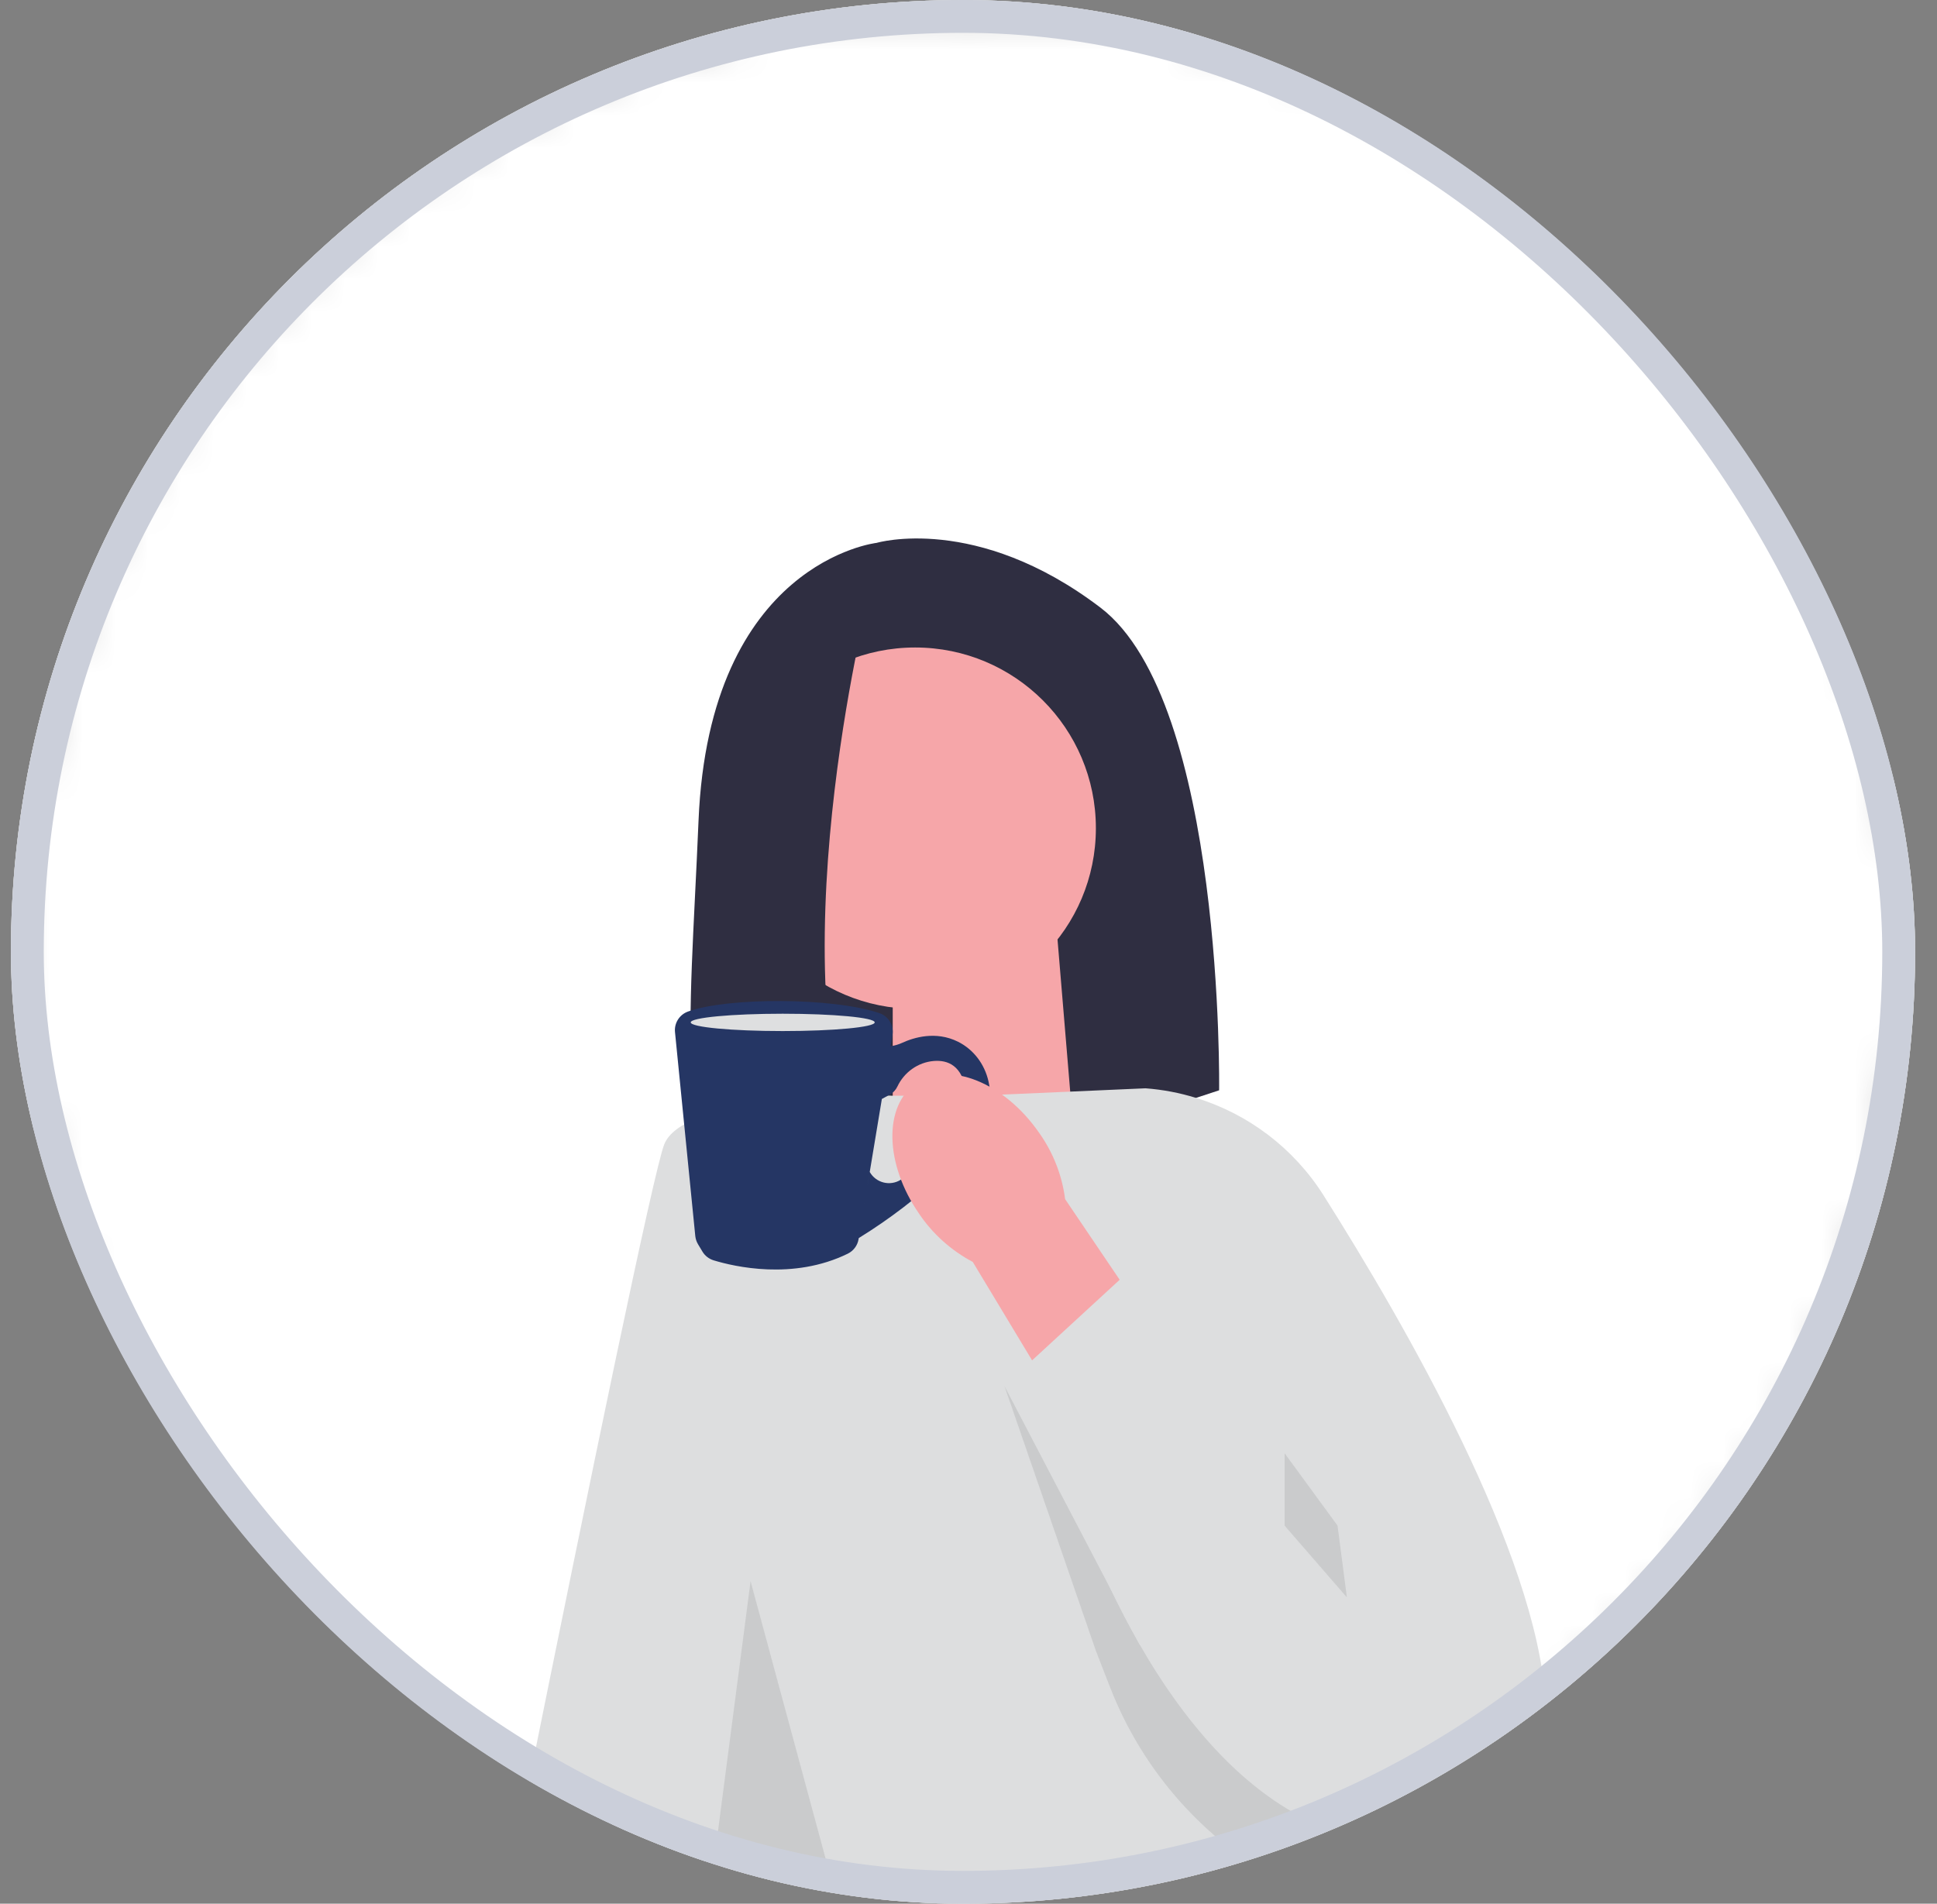 <svg width="59" height="58" viewBox="0 0 59 58" fill="none" xmlns="http://www.w3.org/2000/svg">
<rect x="0" y="0" width="59" height="58" fill="#808080" stroke="none"/>
<g clip-path="url(#clip0_44_245)">
<rect x="0.333" width="58" height="58" rx="29" fill="white"/>
<mask id="path-3-inside-1_44_245" fill="white">
<path d="M29.333 58C28.672 58 28.013 57.978 27.374 57.935C26.716 57.891 26.055 57.824 25.41 57.736C25.126 57.698 24.87 57.66 24.625 57.62C23.899 57.502 23.159 57.352 22.427 57.173C22.176 57.113 21.932 57.05 21.699 56.984C21.617 56.963 21.534 56.94 21.451 56.916C21.098 56.817 20.755 56.714 20.435 56.61C20.415 56.604 20.391 56.596 20.367 56.588C20.078 56.495 19.777 56.392 19.472 56.281C19.214 56.188 18.954 56.09 18.676 55.98C17.768 55.622 16.864 55.21 15.989 54.756C11.346 52.345 7.434 48.719 4.672 44.269C1.834 39.691 0.333 34.411 0.333 29C0.333 21.253 3.35 13.97 8.827 8.493C14.304 3.016 21.587 0 29.333 0C37.079 0 44.362 3.016 49.84 8.493C55.317 13.97 58.333 21.253 58.333 29C58.333 33.551 57.308 37.908 55.288 41.949C53.361 45.803 50.541 49.244 47.129 51.897C45.503 53.163 43.741 54.257 41.892 55.146C41.682 55.247 41.458 55.35 41.188 55.472L41.159 55.485C41.126 55.5 41.095 55.514 41.062 55.528C40.859 55.618 40.653 55.706 40.449 55.79L40.357 55.829C40.302 55.852 40.247 55.875 40.192 55.896C39.444 56.199 38.677 56.473 37.909 56.708C37.34 56.885 36.744 57.049 36.137 57.195C33.924 57.728 31.635 58 29.333 58ZM29.333 0.189C21.636 0.189 14.401 3.185 8.959 8.628C3.517 14.067 0.519 21.302 0.519 29C0.519 34.377 2.011 39.622 4.832 44.169C7.575 48.591 11.464 52.195 16.076 54.59C16.946 55.041 17.844 55.45 18.747 55.806C19.023 55.916 19.281 56.013 19.537 56.105C19.841 56.215 20.14 56.318 20.427 56.411C20.449 56.418 20.471 56.425 20.492 56.431C20.812 56.535 21.151 56.638 21.503 56.737C21.585 56.76 21.667 56.783 21.749 56.805C21.98 56.869 22.223 56.932 22.472 56.993C23.199 57.17 23.933 57.319 24.656 57.436C24.898 57.476 25.153 57.514 25.435 57.553C26.075 57.64 26.732 57.707 27.386 57.75C28.02 57.793 28.675 57.815 29.332 57.815C31.619 57.815 33.894 57.546 36.093 57.016C36.697 56.871 37.289 56.708 37.855 56.533C38.616 56.299 39.38 56.027 40.123 55.726C40.179 55.705 40.232 55.682 40.285 55.66L40.394 55.614C40.59 55.533 40.79 55.447 40.987 55.36C41.02 55.346 41.051 55.332 41.082 55.318L41.111 55.305C41.379 55.184 41.602 55.081 41.81 54.98C43.648 54.097 45.399 53.01 47.014 51.752C50.403 49.114 53.206 45.697 55.121 41.867C57.128 37.853 58.146 33.523 58.146 29C58.146 21.303 55.149 14.068 49.706 8.626C44.266 3.183 37.029 0.186 29.333 0.186V0.189Z"/>
</mask>
<path d="M29.333 58C28.672 58 28.013 57.978 27.374 57.935C26.716 57.891 26.055 57.824 25.41 57.736C25.126 57.698 24.87 57.66 24.625 57.62C23.899 57.502 23.159 57.352 22.427 57.173C22.176 57.113 21.932 57.05 21.699 56.984C21.617 56.963 21.534 56.94 21.451 56.916C21.098 56.817 20.755 56.714 20.435 56.61C20.415 56.604 20.391 56.596 20.367 56.588C20.078 56.495 19.777 56.392 19.472 56.281C19.214 56.188 18.954 56.09 18.676 55.98C17.768 55.622 16.864 55.21 15.989 54.756C11.346 52.345 7.434 48.719 4.672 44.269C1.834 39.691 0.333 34.411 0.333 29C0.333 21.253 3.35 13.97 8.827 8.493C14.304 3.016 21.587 0 29.333 0C37.079 0 44.362 3.016 49.84 8.493C55.317 13.97 58.333 21.253 58.333 29C58.333 33.551 57.308 37.908 55.288 41.949C53.361 45.803 50.541 49.244 47.129 51.897C45.503 53.163 43.741 54.257 41.892 55.146C41.682 55.247 41.458 55.35 41.188 55.472L41.159 55.485C41.126 55.5 41.095 55.514 41.062 55.528C40.859 55.618 40.653 55.706 40.449 55.79L40.357 55.829C40.302 55.852 40.247 55.875 40.192 55.896C39.444 56.199 38.677 56.473 37.909 56.708C37.34 56.885 36.744 57.049 36.137 57.195C33.924 57.728 31.635 58 29.333 58ZM29.333 0.189C21.636 0.189 14.401 3.185 8.959 8.628C3.517 14.067 0.519 21.302 0.519 29C0.519 34.377 2.011 39.622 4.832 44.169C7.575 48.591 11.464 52.195 16.076 54.59C16.946 55.041 17.844 55.45 18.747 55.806C19.023 55.916 19.281 56.013 19.537 56.105C19.841 56.215 20.14 56.318 20.427 56.411C20.449 56.418 20.471 56.425 20.492 56.431C20.812 56.535 21.151 56.638 21.503 56.737C21.585 56.76 21.667 56.783 21.749 56.805C21.98 56.869 22.223 56.932 22.472 56.993C23.199 57.17 23.933 57.319 24.656 57.436C24.898 57.476 25.153 57.514 25.435 57.553C26.075 57.64 26.732 57.707 27.386 57.75C28.02 57.793 28.675 57.815 29.332 57.815C31.619 57.815 33.894 57.546 36.093 57.016C36.697 56.871 37.289 56.708 37.855 56.533C38.616 56.299 39.38 56.027 40.123 55.726C40.179 55.705 40.232 55.682 40.285 55.66L40.394 55.614C40.59 55.533 40.79 55.447 40.987 55.36C41.02 55.346 41.051 55.332 41.082 55.318L41.111 55.305C41.379 55.184 41.602 55.081 41.81 54.98C43.648 54.097 45.399 53.01 47.014 51.752C50.403 49.114 53.206 45.697 55.121 41.867C57.128 37.853 58.146 33.523 58.146 29C58.146 21.303 55.149 14.068 49.706 8.626C44.266 3.183 37.029 0.186 29.333 0.186V0.189Z" fill="#DDDEDF"/>
<path d="M27.374 57.935L28.042 47.957L28.037 47.957L27.374 57.935ZM25.41 57.736L26.768 47.828L26.755 47.827L26.742 47.825L25.41 57.736ZM24.625 57.62L26.239 47.751L26.23 47.749L24.625 57.62ZM22.427 57.173L24.798 47.458L24.783 47.455L24.768 47.451L22.427 57.173ZM21.699 56.984L24.396 47.355L24.312 47.331L24.228 47.309L21.699 56.984ZM21.451 56.916L18.741 66.542L18.747 66.544L21.451 56.916ZM20.435 56.61L23.531 47.101L23.301 47.026L23.067 46.962L20.435 56.61ZM20.367 56.588L17.297 66.105L17.361 66.126L17.426 66.146L20.367 56.588ZM19.472 56.281L22.883 46.881L22.875 46.878L22.868 46.876L19.472 56.281ZM18.676 55.98L22.347 46.678L22.345 46.678L18.676 55.98ZM15.989 54.756L11.381 63.631L11.385 63.633L15.989 54.756ZM4.672 44.269L-3.828 49.537L-3.825 49.542L4.672 44.269ZM55.288 41.949L64.233 46.421L64.233 46.421L55.288 41.949ZM47.129 51.897L40.99 44.004L40.988 44.005L47.129 51.897ZM41.892 55.146L37.559 46.133L37.546 46.139L37.532 46.146L41.892 55.146ZM41.188 55.472L45.197 64.633L45.251 64.61L45.305 64.585L41.188 55.472ZM41.159 55.485L37.15 46.324L37.075 46.356L37.001 46.391L41.159 55.485ZM41.062 55.528L37.123 46.337L37.059 46.364L36.997 46.392L41.062 55.528ZM40.449 55.79L36.648 46.541L36.596 46.562L36.544 46.584L40.449 55.79ZM40.357 55.829L44.259 65.037L44.262 65.035L40.357 55.829ZM40.192 55.896L36.612 46.559L36.528 46.591L36.444 46.625L40.192 55.896ZM37.909 56.708L34.977 47.148L34.961 47.153L34.944 47.158L37.909 56.708ZM36.137 57.195L33.799 47.472L33.791 47.474L36.137 57.195ZM29.333 0.189V10.189H39.333V0.189H29.333ZM8.959 8.628L16.028 15.701L16.031 15.698L8.959 8.628ZM4.832 44.169L-3.666 49.441L-3.665 49.442L4.832 44.169ZM16.076 54.59L11.469 63.465L11.472 63.466L16.076 54.59ZM18.747 55.806L22.439 46.513L22.429 46.509L22.419 46.505L18.747 55.806ZM19.537 56.105L22.931 46.699L22.924 46.697L19.537 56.105ZM20.427 56.411L23.589 46.924L23.548 46.91L23.506 46.896L20.427 56.411ZM20.492 56.431L23.588 46.922L23.496 46.892L23.404 46.864L20.492 56.431ZM21.503 56.737L24.236 47.118L24.227 47.115L21.503 56.737ZM21.749 56.805L24.419 47.168L24.348 47.148L24.277 47.13L21.749 56.805ZM22.472 56.993L24.845 47.278L24.837 47.276L24.829 47.275L22.472 56.993ZM24.656 57.436L26.281 47.569L26.269 47.567L26.256 47.565L24.656 57.436ZM25.435 57.553L26.789 47.645L26.776 47.643L25.435 57.553ZM27.386 57.75L28.059 47.773L28.049 47.772L28.038 47.771L27.386 57.75ZM36.093 57.016L33.756 47.293L33.75 47.294L36.093 57.016ZM37.855 56.533L34.913 46.976L34.9 46.98L37.855 56.533ZM40.123 55.726L36.543 46.389L36.454 46.423L36.365 46.459L40.123 55.726ZM40.285 55.66L44.165 64.876L44.176 64.872L44.186 64.868L40.285 55.66ZM40.394 55.614L36.582 46.369L36.537 46.387L36.493 46.406L40.394 55.614ZM40.987 55.36L37.141 46.129L37.036 46.172L36.933 46.218L40.987 55.36ZM41.082 55.318L37.074 46.156L37.008 46.185L36.943 46.214L41.082 55.318ZM41.111 55.305L45.119 64.467L45.172 64.443L45.226 64.419L41.111 55.305ZM41.81 54.98L37.477 45.968L37.467 45.972L41.81 54.98ZM47.014 51.752L40.872 43.86L40.869 43.863L47.014 51.752ZM55.121 41.867L64.065 46.34L64.066 46.339L55.121 41.867ZM49.706 8.626L42.633 15.695L42.636 15.698L49.706 8.626ZM29.333 0.186V-9.814H19.333V0.186H29.333ZM29.333 48C28.894 48 28.458 47.985 28.042 47.957L26.706 67.913C27.568 67.97 28.449 68 29.333 68V48ZM28.037 47.957C27.607 47.928 27.178 47.885 26.768 47.828L24.052 67.643C24.931 67.764 25.825 67.854 26.712 67.913L28.037 47.957ZM26.742 47.825C26.543 47.798 26.381 47.774 26.239 47.751L23.012 67.489C23.359 67.545 23.71 67.597 24.078 67.647L26.742 47.825ZM26.23 47.749C25.761 47.673 25.277 47.575 24.798 47.458L20.057 66.888C21.042 67.129 22.037 67.33 23.02 67.49L26.23 47.749ZM24.768 47.451C24.621 47.416 24.496 47.383 24.396 47.355L19.003 66.614C19.367 66.716 19.732 66.81 20.087 66.895L24.768 47.451ZM24.228 47.309C24.237 47.312 24.237 47.312 24.223 47.308C24.209 47.304 24.189 47.299 24.155 47.289L18.747 66.544C18.839 66.57 18.996 66.614 19.171 66.659L24.228 47.309ZM24.161 47.291C23.92 47.223 23.708 47.158 23.531 47.101L17.339 66.118C17.803 66.269 18.275 66.411 18.741 66.542L24.161 47.291ZM23.067 46.962C23.187 46.995 23.282 47.023 23.339 47.041C23.396 47.058 23.439 47.072 23.45 47.075C23.456 47.077 23.461 47.079 23.457 47.078C23.456 47.077 23.446 47.074 23.436 47.071C23.414 47.064 23.367 47.049 23.308 47.03L17.426 66.146C17.378 66.132 17.343 66.12 17.334 66.117C17.329 66.116 17.325 66.114 17.33 66.116C17.332 66.117 17.343 66.12 17.355 66.124C17.378 66.131 17.432 66.149 17.5 66.169C17.568 66.19 17.674 66.222 17.804 66.257L23.067 46.962ZM23.437 47.071C23.267 47.016 23.079 46.952 22.883 46.881L16.061 65.682C16.475 65.832 16.89 65.974 17.297 66.105L23.437 47.071ZM22.868 46.876C22.711 46.819 22.543 46.755 22.347 46.678L15.005 65.282C15.365 65.424 15.718 65.558 16.076 65.687L22.868 46.876ZM22.345 46.678C21.761 46.447 21.169 46.178 20.593 45.879L11.385 63.633C12.559 64.242 13.775 64.797 15.006 65.282L22.345 46.678ZM20.597 45.881C17.554 44.301 14.984 41.92 13.168 38.995L-3.825 49.542C-0.116 55.518 5.139 60.39 11.381 63.631L20.597 45.881ZM13.171 39C11.319 36.012 10.333 32.558 10.333 29H-9.667C-9.667 36.265 -7.65 43.371 -3.828 49.537L13.171 39ZM10.333 29C10.333 23.905 12.297 19.166 15.898 15.564L1.756 1.422C-5.596 8.774 -9.667 18.601 -9.667 29H10.333ZM15.898 15.564C19.499 11.963 24.238 10 29.333 10V-10C18.935 -10 9.108 -5.931 1.756 1.422L15.898 15.564ZM29.333 10C34.427 10 39.167 11.963 42.769 15.565L56.91 1.422C49.557 -5.931 39.73 -10 29.333 -10V10ZM42.769 15.565C46.37 19.166 48.333 23.905 48.333 29H68.333C68.333 18.602 64.264 8.775 56.91 1.422L42.769 15.565ZM48.333 29C48.333 32.01 47.665 34.836 46.344 37.478L64.233 46.421C66.952 40.981 68.333 35.092 68.333 29H48.333ZM46.344 37.477C45.086 39.993 43.225 42.265 40.99 44.004L53.269 59.79C57.857 56.222 61.637 51.614 64.233 46.421L46.344 37.477ZM40.988 44.005C39.916 44.839 38.761 45.555 37.559 46.133L46.224 64.159C48.722 62.958 51.089 61.487 53.271 59.789L40.988 44.005ZM37.532 46.146C37.442 46.19 37.312 46.25 37.072 46.359L45.305 64.585C45.604 64.45 45.923 64.304 46.252 64.145L37.532 46.146ZM37.18 46.311L37.15 46.324L45.167 64.647L45.197 64.633L37.18 46.311ZM37.001 46.391C37.049 46.369 37.091 46.35 37.123 46.337L45.001 64.719C45.099 64.678 45.203 64.632 45.316 64.58L37.001 46.391ZM36.997 46.392C36.881 46.443 36.762 46.494 36.648 46.541L44.25 65.04C44.543 64.919 44.838 64.793 45.127 64.664L36.997 46.392ZM36.544 46.584L36.452 46.623L44.262 65.035L44.355 64.996L36.544 46.584ZM36.456 46.622C36.489 46.608 36.542 46.586 36.612 46.559L43.771 65.234C43.952 65.164 44.116 65.097 44.259 65.037L36.456 46.622ZM36.444 46.625C35.947 46.826 35.452 47.002 34.977 47.148L40.841 66.269C41.901 65.944 42.941 65.571 43.939 65.167L36.444 46.625ZM34.944 47.158C34.59 47.268 34.204 47.374 33.799 47.472L38.474 66.918C39.284 66.723 40.09 66.502 40.874 66.258L34.944 47.158ZM33.791 47.474C32.353 47.821 30.851 48 29.333 48V68C32.418 68 35.495 67.636 38.482 66.916L33.791 47.474ZM29.333 -9.811C18.984 -9.811 9.205 -5.761 1.887 1.558L16.031 15.698C19.596 12.132 24.288 10.189 29.333 10.189V-9.811ZM1.89 1.555C-5.43 8.87 -9.481 18.651 -9.481 29H10.519C10.519 23.954 12.463 19.264 16.028 15.701L1.89 1.555ZM-9.481 29C-9.481 36.231 -7.473 43.304 -3.666 49.441L13.329 38.898C11.495 35.941 10.519 32.523 10.519 29H-9.481ZM-3.665 49.442C0.025 55.389 5.256 60.239 11.469 63.465L20.684 45.714C17.671 44.15 15.125 41.792 13.329 38.897L-3.665 49.442ZM11.472 63.466C12.642 64.073 13.852 64.625 15.074 65.107L22.419 46.505C21.837 46.275 21.25 46.008 20.681 45.713L11.472 63.466ZM15.054 65.099C15.431 65.249 15.791 65.385 16.15 65.514L22.924 46.697C22.771 46.642 22.614 46.582 22.439 46.513L15.054 65.099ZM16.143 65.512C16.544 65.657 16.948 65.795 17.348 65.925L23.506 46.896C23.331 46.84 23.138 46.774 22.931 46.699L16.143 65.512ZM17.265 65.897C17.431 65.953 17.575 65.996 17.58 65.998L23.404 46.864C23.388 46.859 23.41 46.866 23.437 46.875C23.468 46.884 23.522 46.901 23.589 46.924L17.265 65.897ZM17.396 65.94C17.86 66.091 18.326 66.231 18.779 66.359L24.227 47.115C23.977 47.044 23.764 46.98 23.588 46.922L17.396 65.94ZM18.77 66.356C18.834 66.374 19.018 66.427 19.22 66.48L24.277 47.13C24.304 47.137 24.317 47.141 24.308 47.138C24.305 47.137 24.297 47.135 24.285 47.132C24.272 47.128 24.258 47.124 24.236 47.118L18.77 66.356ZM19.078 66.442C19.412 66.534 19.76 66.625 20.115 66.711L24.829 47.275C24.686 47.24 24.548 47.204 24.419 47.168L19.078 66.442ZM20.099 66.707C21.079 66.947 22.071 67.148 23.055 67.307L26.256 47.565C25.796 47.491 25.319 47.394 24.845 47.278L20.099 66.707ZM23.03 67.303C23.377 67.361 23.727 67.413 24.094 67.462L26.776 47.643C26.58 47.616 26.421 47.592 26.281 47.569L23.03 67.303ZM24.081 67.461C24.949 67.579 25.839 67.67 26.734 67.728L28.038 47.771C27.624 47.744 27.201 47.701 26.789 47.645L24.081 67.461ZM26.713 67.727C27.573 67.785 28.452 67.815 29.332 67.815V47.815C28.899 47.815 28.469 47.8 28.059 47.773L26.713 67.727ZM29.332 67.815C32.399 67.815 35.461 67.455 38.436 66.738L33.75 47.294C32.326 47.638 30.838 47.815 29.332 47.815V67.815ZM38.43 66.739C39.238 66.545 40.036 66.326 40.809 66.087L34.9 46.98C34.542 47.09 34.156 47.197 33.756 47.293L38.43 66.739ZM40.795 66.091C41.833 65.772 42.87 65.403 43.881 64.993L36.365 46.459C35.89 46.652 35.399 46.826 34.913 46.976L40.795 66.091ZM43.702 65.064C43.933 64.975 44.133 64.89 44.165 64.876L36.404 46.444C36.389 46.45 36.385 46.452 36.383 46.452C36.383 46.453 36.389 46.45 36.401 46.445C36.424 46.435 36.475 46.415 36.543 46.389L43.702 65.064ZM44.186 64.868L44.296 64.821L36.493 46.406L36.383 46.453L44.186 64.868ZM44.206 64.858C44.495 64.74 44.775 64.619 45.04 64.501L36.933 46.218C36.804 46.275 36.686 46.326 36.582 46.369L44.206 64.858ZM44.833 64.59C45.035 64.506 45.205 64.428 45.22 64.421L36.943 46.214C36.922 46.224 36.945 46.213 36.974 46.2C37.008 46.185 37.066 46.16 37.141 46.129L44.833 64.59ZM45.089 64.48L45.119 64.467L37.104 46.143L37.074 46.156L45.089 64.48ZM45.226 64.419C45.549 64.273 45.85 64.134 46.153 63.988L37.467 45.972C37.353 46.028 37.21 46.094 36.997 46.19L45.226 64.419ZM46.143 63.993C48.626 62.799 50.984 61.335 53.159 59.641L40.869 43.863C39.813 44.685 38.669 45.394 37.477 45.968L46.143 63.993ZM53.156 59.644C57.719 56.092 61.481 51.508 64.065 46.34L46.177 37.395C44.931 39.885 43.087 42.136 40.872 43.86L53.156 59.644ZM64.066 46.339C66.772 40.925 68.146 35.064 68.146 29H48.146C48.146 31.982 47.484 34.78 46.176 37.396L64.066 46.339ZM68.146 29C68.146 18.651 64.095 8.872 56.777 1.555L42.636 15.698C46.203 19.264 48.146 23.956 48.146 29H68.146ZM56.779 1.557C49.462 -5.764 39.681 -9.814 29.333 -9.814V10.186C34.378 10.186 39.07 12.13 42.633 15.695L56.779 1.557ZM19.333 0.186V0.189H39.333V0.186H19.333Z" fill="#767676" mask="url(#path-3-inside-1_44_245)"/>
<path d="M26.699 16.54C26.699 16.54 21.605 17.115 21.277 25.002C21.004 31.575 20.444 35.238 23.117 36.609C24.074 37.099 25.197 37.142 26.218 36.807L37.134 33.218C37.134 33.218 37.298 21.387 33.519 18.512C29.739 15.636 26.7 16.54 26.7 16.54H26.699Z" fill="#2F2E41"/>
<path d="M32.716 34.671L27.192 36.487V28.535H32.204L32.716 34.671Z" fill="#F6A6A9"/>
<path d="M40.158 55.811C39.414 56.112 38.655 56.383 37.882 56.621C37.301 56.801 36.711 56.962 36.115 57.105C33.94 57.63 31.668 57.907 29.333 57.907C28.676 57.907 28.025 57.886 27.381 57.842C26.721 57.798 26.068 57.732 25.423 57.644C25.161 57.608 24.9 57.57 24.641 57.528C23.901 57.408 23.171 57.258 22.451 57.082C22.208 57.023 21.966 56.961 21.725 56.894C21.642 56.873 21.56 56.85 21.478 56.826C21.138 56.73 20.801 56.629 20.466 56.52C20.444 56.514 20.421 56.506 20.398 56.499C20.099 56.402 19.801 56.3 19.505 56.193C19.239 56.097 18.975 55.997 18.712 55.892L24.451 37.002L24.69 36.217L25.538 33.426L25.545 33.403L25.551 33.383H35.574L35.641 33.709L37.284 41.748L38.468 47.543L39.633 53.237L40.111 55.581L40.158 55.811Z" fill="#DDDEDF"/>
<path d="M27.132 33.387L26.458 36.18L26.364 36.572L26.315 36.776L23.324 49.174L21.478 56.826C21.139 56.73 20.801 56.629 20.466 56.52C20.444 56.514 20.421 56.506 20.398 56.499C20.099 56.402 19.801 56.3 19.505 56.193C19.239 56.097 18.975 55.997 18.712 55.892C17.795 55.531 16.901 55.122 16.034 54.672C17.971 45.084 19.916 35.656 20.232 34.866C20.37 34.519 20.758 34.253 21.284 34.049C21.435 33.989 21.599 33.935 21.771 33.886C22.899 33.564 24.405 33.446 25.534 33.404H25.545C25.995 33.388 26.385 33.384 26.666 33.384C26.946 33.384 27.132 33.388 27.132 33.388V33.387Z" fill="#DDDEDF"/>
<path d="M27.875 30.737C30.916 30.737 33.38 28.272 33.38 25.232C33.38 22.192 30.916 19.727 27.875 19.727C24.835 19.727 22.371 22.192 22.371 25.232C22.371 28.272 24.835 30.737 27.875 30.737Z" fill="#F6A6A9"/>
<path d="M26.371 18.594C26.371 18.594 23.342 30.894 26.71 36.645L21.965 35.637C21.965 35.637 20.127 22.174 23.824 19.727L26.372 18.594H26.371Z" fill="#2F2E41"/>
<path opacity="0.1" d="M25.423 57.644C25.161 57.608 24.9 57.57 24.641 57.528C23.902 57.408 23.171 57.258 22.451 57.082C22.208 57.023 21.966 56.961 21.725 56.894L22.035 54.519L22.862 48.173L23.234 49.548L23.576 50.814L25.423 57.644Z" fill="#272223"/>
<path opacity="0.1" d="M41.026 55.443C40.823 55.533 40.619 55.621 40.414 55.706C40.383 55.719 40.352 55.732 40.322 55.745C40.268 55.767 40.214 55.789 40.159 55.811C39.415 56.112 38.656 56.383 37.883 56.621C36.047 55.322 34.633 53.512 33.816 51.415L33.381 50.298L30.593 42.222L36.77 48.703L37.899 50.491L39.633 53.236L41.027 55.442H41.026V55.443Z" fill="#272223"/>
<path d="M47.073 51.825C45.46 53.08 43.712 54.168 41.852 55.063C41.62 55.175 41.386 55.282 41.15 55.388C41.108 55.407 41.068 55.426 41.026 55.443C40.823 55.533 40.619 55.621 40.414 55.706C40.312 55.666 40.212 55.625 40.112 55.581C39.092 55.135 38.181 54.456 37.376 53.662C36.296 52.594 35.41 51.316 34.716 50.109C34.373 49.514 34.078 48.937 33.828 48.41L33.824 48.402C33.15 46.976 32.816 45.927 32.816 45.927L31.918 42.241L31.672 41.23L30.269 35.475L29.76 33.383L30.52 33.349L32.599 33.258L34.891 33.157C35.42 33.197 35.935 33.295 36.431 33.45C38.022 33.938 39.406 34.981 40.314 36.417C42.812 40.367 46.812 47.334 47.074 51.825H47.073Z" fill="#DDDEDF"/>
<path d="M20.954 30.819C22.161 30.384 25.353 30.383 26.785 30.866C27.064 30.96 27.232 31.243 27.184 31.532L27.127 31.875C27.252 31.857 27.373 31.821 27.489 31.768C27.83 31.612 28.502 31.4 29.181 31.738C29.655 31.975 29.989 32.42 30.107 32.938C30.387 34.177 29.681 34.862 29.681 34.862L28.74 35.745C27.953 36.484 27.093 37.142 26.175 37.709L26.157 37.721L26.492 35.706C26.68 36.038 27.107 36.147 27.432 35.946C28.252 35.438 29.592 34.421 29.43 33.266C29.316 32.46 28.869 32.289 28.439 32.325C27.958 32.366 27.539 32.669 27.333 33.105C27.284 33.209 27.203 33.294 27.103 33.35L26.861 33.482L26.152 37.752C26.121 37.944 25.998 38.109 25.824 38.195C24.157 39.012 22.359 38.588 21.736 38.398C21.594 38.354 21.472 38.26 21.396 38.132L21.262 37.909C21.216 37.833 21.188 37.747 21.178 37.658L20.56 31.444C20.533 31.169 20.696 30.913 20.955 30.819H20.954Z" fill="#253664"/>
<path d="M26.643 31.149C26.643 31.295 25.389 31.413 23.841 31.413C22.294 31.413 21.039 31.295 21.039 31.149C21.039 31.003 22.294 30.885 23.841 30.885C25.389 30.885 26.643 31.003 26.643 31.149Z" fill="#DEDFE0"/>
<path d="M27.998 36.982C26.944 35.466 26.905 33.683 27.913 32.999C28.92 32.314 30.59 32.987 31.645 34.504C32.074 35.104 32.348 35.8 32.443 36.534L36.825 43.013L33.609 45.05L29.63 38.447C28.971 38.097 28.411 37.595 27.998 36.983V36.982Z" fill="#F6A6A9"/>
<path d="M30.592 42.223L34.214 38.89L41.374 45.557L34.715 50.109L30.592 42.223Z" fill="#DDDEDF"/>
<path opacity="0.1" d="M40.741 46.481L41.026 48.668L39.129 46.481V44.276L40.741 46.481Z" fill="#272223"/>
</g>
<rect x="0.833" y="0.5" width="57" height="57" rx="28.5" stroke="#CBCFDA"/>
<defs>
<clipPath id="clip0_44_245">
<rect x="0.333" width="58" height="58" rx="29" fill="white"/>
</clipPath>
</defs>
</svg>
